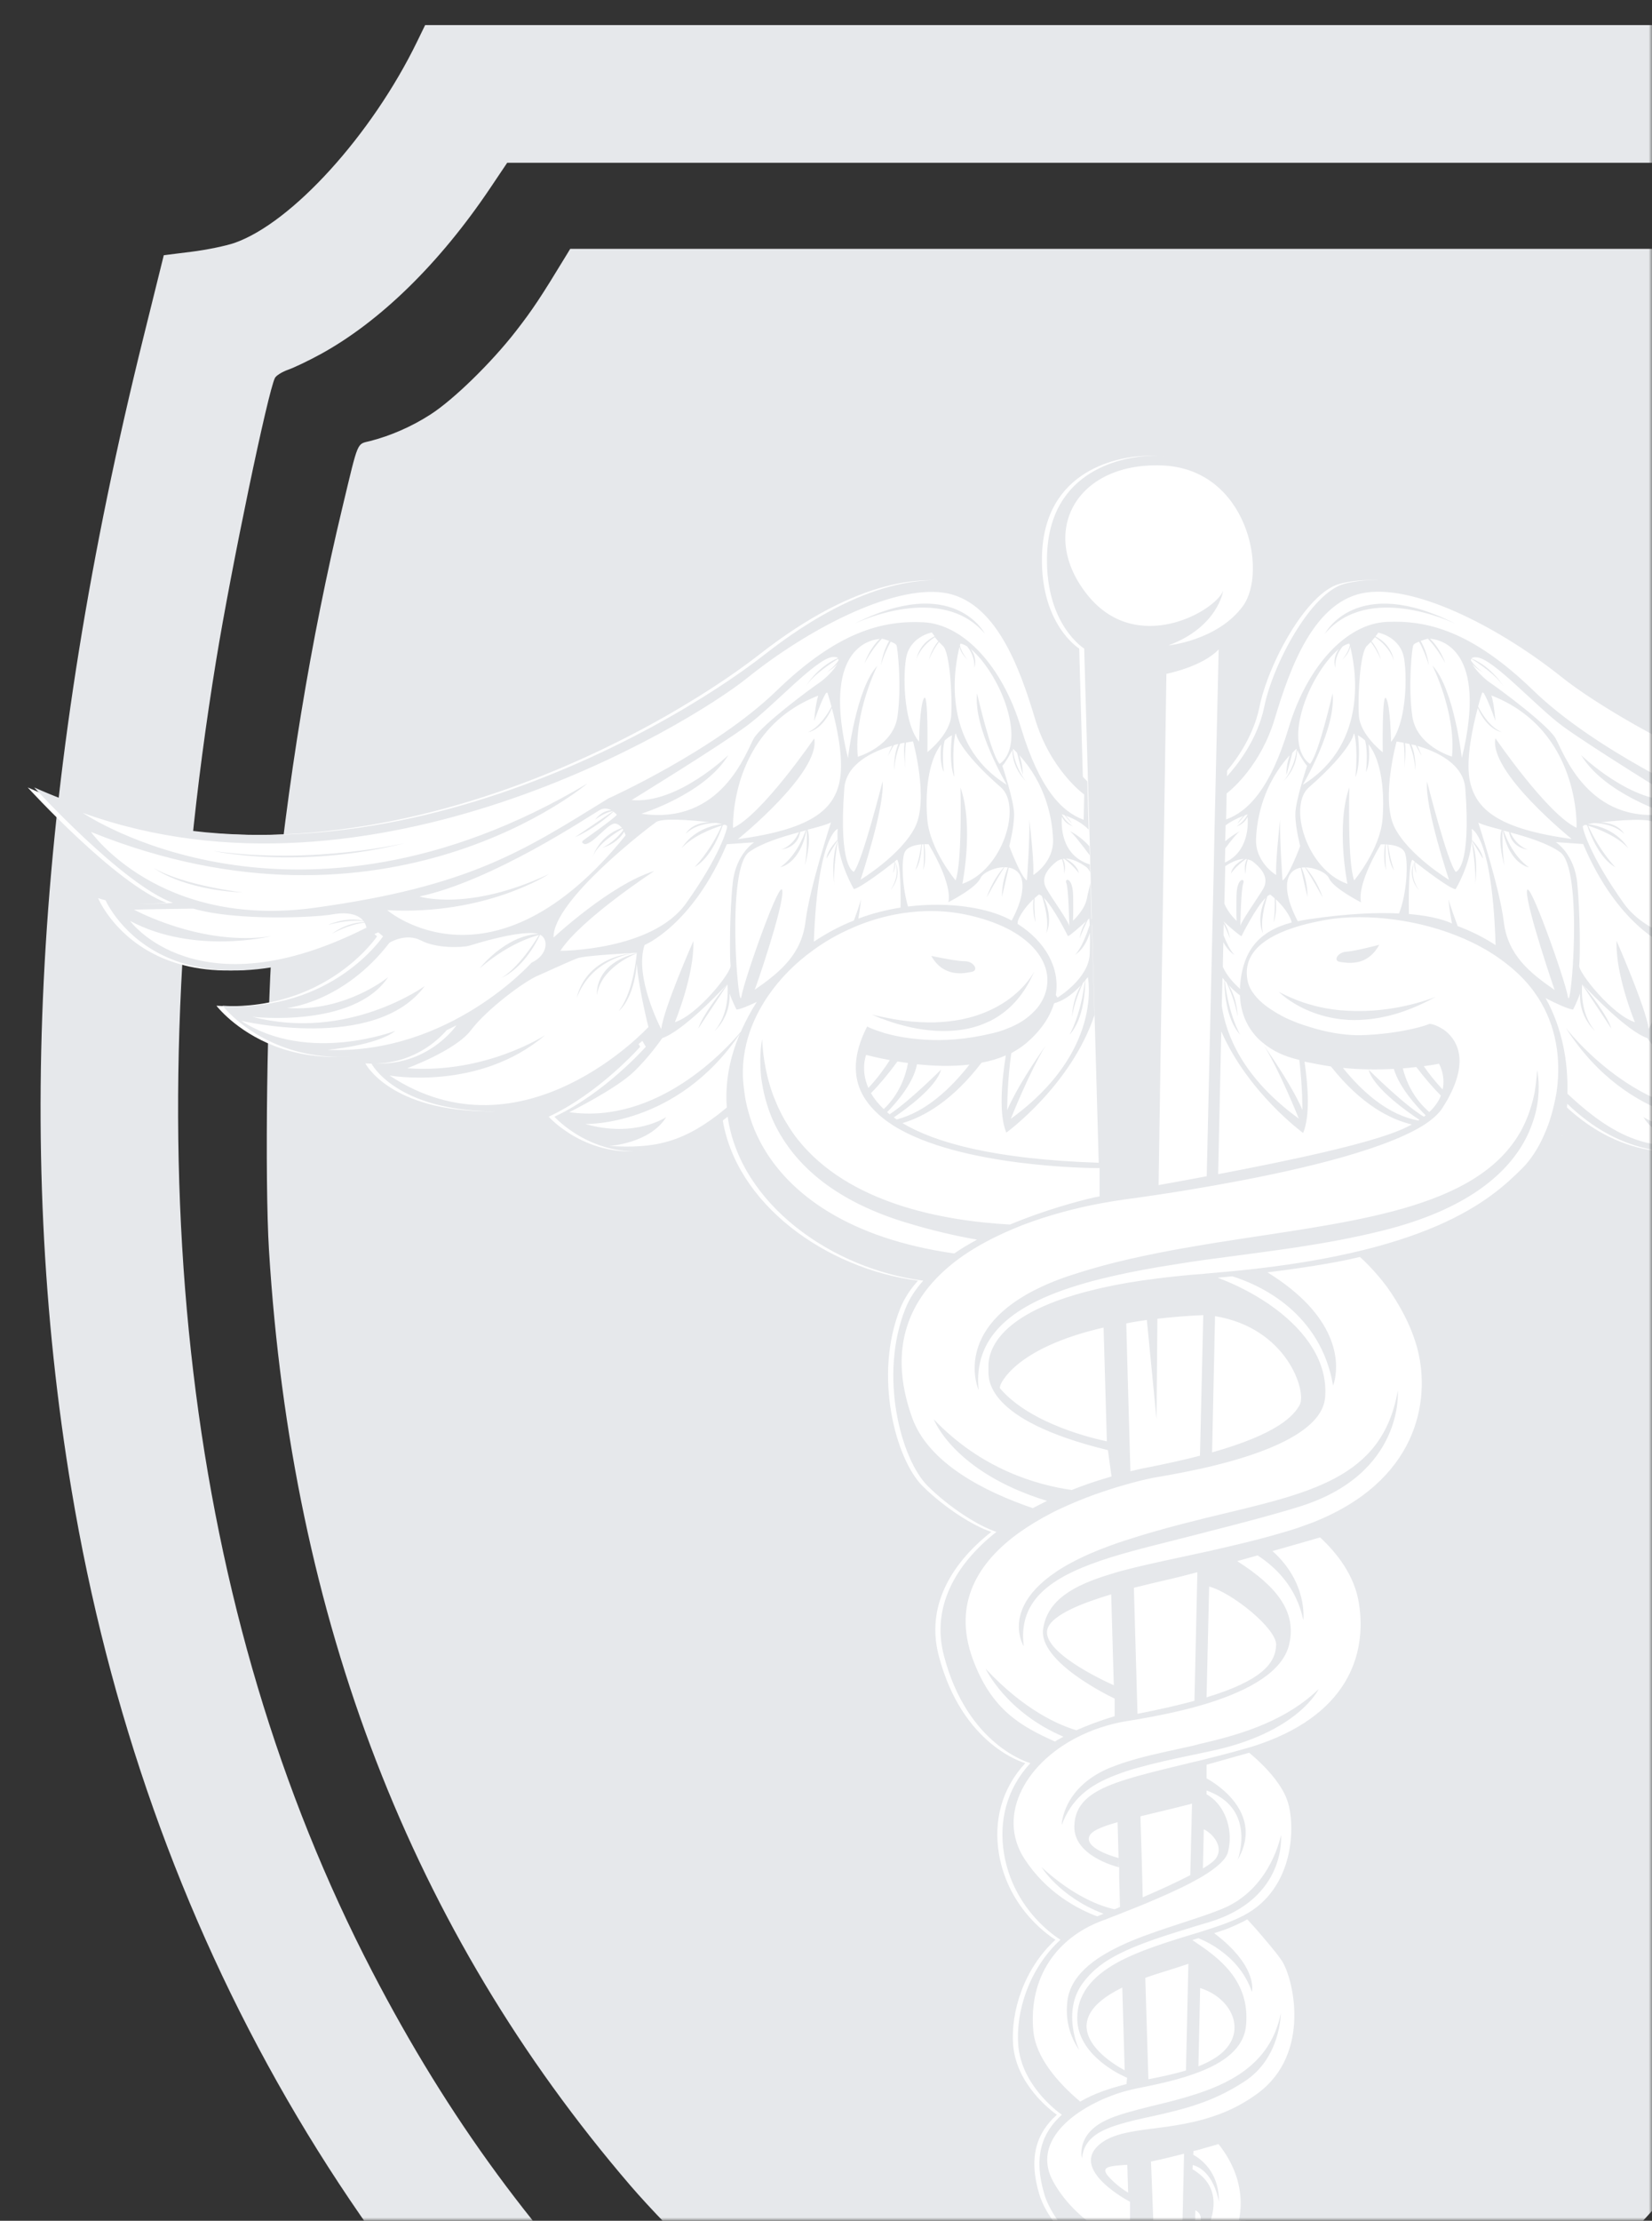 <svg width="253" height="340" viewBox="0 0 253 340" fill="none" xmlns="http://www.w3.org/2000/svg">
<rect x="0" y="0" width="253" height="340" fill="#333333" stroke="none"/>
<mask id="mask0" mask-type="alpha" maskUnits="userSpaceOnUse" x="0" y="0" width="253" height="340">
<rect x="0.401" width="252.599" height="340" fill="#C4C4C4"/>
</mask>
<g mask="url(#mask0)">
<path fill-rule="evenodd" clip-rule="evenodd" d="M63.88 6.367C56.944 20.636 44.712 34.117 35.912 37.191C34.611 37.645 31.643 38.255 29.316 38.545L25.084 39.072L21.965 51.651C5.649 117.429 2.063 174.921 10.958 228.134C22.283 295.893 55.512 353.456 107.203 394.862C125.474 409.497 147.668 422.861 166.72 430.698C175.387 434.264 175.888 434.366 179.353 433.295C183.693 431.954 192.327 428.097 200.752 423.735C235.712 405.64 267.698 378.513 291.395 346.864C316.047 313.941 332.633 275.614 340.752 232.812C349.591 186.222 348.236 133.418 336.755 77.011C334.07 63.812 328.312 39.739 327.71 39.185C327.641 39.122 325.435 38.755 322.809 38.371C319.944 37.951 317.071 37.229 315.623 36.566C306.882 32.561 296.217 20.421 289.174 6.458L287.854 3.842H176.481H65.108L63.88 6.367ZM276.635 26.868C281.164 34.601 292.521 46.89 299.278 51.367C302.786 53.694 308.327 56.607 310.145 57.083C310.818 57.259 311.36 59.048 313.25 67.35C318.589 90.802 322.131 112.528 324.053 133.619C326.306 158.345 326.144 186.328 323.622 208.397C314.99 283.922 279.845 345.611 221.877 386.992C209.794 395.617 193.4 404.947 181.291 410.088L176.751 412.015L174.489 411.228C170.767 409.933 155.988 402.596 149.391 398.769C131.236 388.234 115.869 376.335 100.223 360.696C81.982 342.462 68.717 324.398 57.002 301.84C28.511 246.981 20.402 178.877 33.1 101.12C35.427 86.872 41.055 59.854 42.112 57.853C42.306 57.487 43.222 56.921 44.149 56.596C45.076 56.269 47.272 55.218 49.03 54.259C58.202 49.25 67.318 40.335 75.082 28.781L77.675 24.922H176.585H275.495L276.635 26.868ZM86.727 39.086C82.8 45.553 81.576 47.394 79 50.71C75.25 55.538 69.491 61.157 65.941 63.449C63.109 65.278 59.857 66.71 56.71 67.515C54.599 68.054 54.947 67.23 52.452 77.624C47.596 97.858 43.957 120.024 41.857 142.183C40.908 152.19 40.527 180.585 41.194 191.412C44.695 248.093 63.046 295.576 96.532 334.593C102.36 341.383 115.577 354.269 122.745 360.148C138.065 372.715 157.981 384.963 172.64 390.833L176.563 392.404L180.697 390.682C206.309 380.015 233.719 360.086 253.987 337.399C285.308 302.335 303.932 259.782 310.206 208.939C314.535 173.858 312.348 133.884 303.828 92.336C302.188 84.339 298.512 68.367 298.251 68.106C298.164 68.02 296.929 67.645 295.504 67.274C290.207 65.895 283.428 61.426 278.397 55.994C275.108 52.442 270.182 45.771 267.682 41.482L265.71 38.098H176.519H87.327L86.727 39.086Z" fill="#E6E8EB"/>
<path d="M347.969 120.554C301.467 141.386 251.221 112.177 235.933 100.171C220.618 88.19 210.293 88.032 205.17 89.383C200.074 90.735 194.208 101.655 192.881 108.255C191.846 113.291 188.634 117.267 187.175 118.857L187.625 98.554C187.625 98.554 194.155 94.048 192.562 84.294C190.598 72.075 180.592 69.769 176.079 69.769C171.567 69.769 159.783 71.73 159.57 85.355C159.411 95.692 165.277 99.296 165.277 99.296L165.86 119.784H165.781V119.625C165.781 119.625 160.712 114.881 159.357 108.281C158.004 101.682 152.165 90.762 147.068 89.41C141.972 88.058 131.62 88.217 116.305 100.197C100.99 112.151 50.745 141.36 4.243 120.554C4.243 120.554 17.753 135.37 25.53 138.232C25.53 138.232 18.629 138.842 15.019 137.49C15.019 137.49 23.566 158.456 57.01 142.739L57.752 143.348C57.752 143.348 49.949 155.036 33.148 153.976C33.148 153.976 44.853 169.403 69.007 156.972C69.007 156.972 64.654 163.412 55.947 162.803C55.947 162.803 59.691 170.144 75.006 170.144C85.198 170.144 97.513 159.357 97.513 159.357L98.044 160.258C98.044 160.258 91.781 167.362 84.03 170.966C84.03 170.966 90.002 177.699 99.663 176.029C103.671 175.339 107.308 173.591 110.599 170.966C112.51 184.325 126.551 194.265 140.592 196.067C139.424 197.366 138.495 198.77 137.885 200.281C133.717 210.618 137.194 223.42 141.256 227.476C144.573 230.789 149.086 233.652 151.82 234.526C145.37 239.615 141.866 246.161 143.75 253.424C147.334 267.26 156.863 269.884 157.022 269.937C153.306 273.939 152.165 278.922 152.988 283.826C154.447 292.547 161.242 296.734 161.64 296.972C156.756 301.452 154.766 308.079 155.163 313.087C155.642 319.157 161.004 323.16 161.853 323.769C158.72 326.579 157.474 330.316 159.172 335.962C161.136 342.456 170.85 349.214 172.443 350.301L172.47 351.308C170.426 352.793 169.417 353.853 170.692 355.946C172.23 358.491 174.487 357.298 175.973 356.609C176.344 356.45 176.903 356.133 177.512 355.735C177.433 356.769 177.061 358.783 175.336 361.433C173.372 364.429 174.301 367.635 175.947 368.033C177.645 368.43 181.309 367.238 183.007 364.217C186.749 357.537 185.953 351.599 185.449 349.373C191.447 342.429 190.28 335.67 189.829 333.365C189.35 330.952 187.413 328.355 187.041 327.851C201.587 322.497 199.225 306.833 198.136 302.592C197.366 299.597 194.553 296.257 192.854 294.427C200.393 287.988 199.092 280.645 197.87 276.537C197.366 274.814 196.544 273.303 195.668 272.031C210.744 266.464 210.134 252.39 208.222 244.121C207.214 239.827 204.799 236.806 202.648 234.897C223.379 223.765 218.627 209.16 216.849 203.621C216.079 201.208 214.487 198.744 212.92 196.756C223.245 193.443 229.536 188.937 233.57 184.908C235.561 182.921 237.419 179.13 238.507 174.571C239.94 174.174 240.764 173.67 240.764 173.67C240.127 173.325 239.516 172.928 238.932 172.477C239.118 171.338 239.277 170.171 239.356 168.978C243.258 172.742 247.638 175.181 252.575 176.056C262.263 177.752 268.208 170.993 268.208 170.993C260.458 167.388 254.194 160.285 254.194 160.285L254.725 159.383C254.725 159.383 267.015 170.171 277.233 170.171C292.522 170.171 296.291 162.83 296.291 162.83C287.585 163.439 283.231 156.998 283.231 156.998C307.385 169.429 319.091 154.003 319.091 154.003C302.29 155.063 294.485 143.375 294.485 143.375L295.229 142.765C328.672 158.483 337.219 137.517 337.219 137.517C333.609 138.868 326.709 138.259 326.709 138.259C334.485 135.37 347.969 120.554 347.969 120.554Z" fill="white"/>
<path d="M348.478 120.554C302.04 141.386 251.866 112.177 236.599 100.171C221.306 88.19 210.995 88.032 205.879 89.383C200.79 90.735 194.933 101.655 193.608 108.255C192.574 113.291 189.367 117.267 187.909 118.857L188.359 98.554C188.359 98.554 194.879 94.048 193.289 84.294C191.328 72.075 181.336 69.769 176.83 69.769C172.323 69.769 160.555 71.73 160.343 85.355C160.184 95.692 166.042 99.296 166.042 99.296L166.837 127.127L166.916 129.671L166.943 131.049L166.969 132.348L167.023 133.78L167.049 134.787L167.208 140.591C167.182 140.645 167.182 140.698 167.155 140.777L166.996 135.157C166.864 135.874 166.625 136.642 166.466 137.49C166.148 139.346 164.319 140.962 164.319 140.962C164.319 140.962 164.399 140.035 164.346 137.119C164.293 134.204 162.967 134.416 163.312 135.211C163.656 136.006 163.763 141.837 163.763 141.837C163.868 141.386 161.059 137.464 160.29 136.112C159.495 134.76 159.946 133.409 161.748 131.951C162.04 131.712 162.332 131.606 162.649 131.527C163.073 132.799 162.967 133.806 162.967 133.806C163.259 132.639 162.994 131.898 162.781 131.5C162.835 131.5 162.915 131.473 162.967 131.473C164.505 132.614 165.221 133.673 165.221 133.673C165.034 132.614 163.922 131.844 163.206 131.447C164.797 131.473 166.466 132.826 166.466 132.826C166.704 133.063 166.837 133.302 166.943 133.567L166.916 132.348C162.437 130.969 162.517 126.332 162.623 125.033C162.861 125.563 163.339 126.173 164.346 126.517C164.346 126.517 163.285 125.934 162.649 124.742C162.649 124.688 162.649 124.662 162.649 124.662C162.781 124.715 162.888 124.767 163.02 124.794C163.603 125.43 164.16 126.12 164.16 126.12C163.895 125.616 163.524 125.191 163.206 124.874C164.797 125.457 165.936 126.199 166.731 127.021L166.519 119.625C166.519 119.625 161.457 114.881 160.105 108.281C158.753 101.682 152.922 90.762 147.832 89.41C142.744 88.058 132.407 88.217 117.113 100.197C101.846 112.151 51.672 141.36 5.235 120.554C5.235 120.554 18.726 135.37 26.491 138.232C26.491 138.232 19.6 138.842 15.996 137.49C15.996 137.49 24.531 158.456 57.926 142.739L58.669 143.348C58.669 143.348 50.877 155.036 34.099 153.976C34.099 153.976 45.787 169.403 69.908 156.972C69.908 156.972 65.561 163.412 56.867 162.803C56.867 162.803 60.604 170.144 75.898 170.144C86.076 170.144 98.374 159.357 98.374 159.357L98.904 160.258C98.904 160.258 92.649 167.362 84.909 170.966C84.909 170.966 90.873 177.699 100.521 176.029C104.524 175.339 108.154 173.591 111.441 170.966C113.35 184.325 127.37 194.265 141.392 196.067C140.226 197.366 139.298 198.77 138.689 200.281C134.527 210.618 137.999 223.42 142.054 227.476C145.367 230.789 149.874 233.652 152.603 234.526C146.163 239.615 142.664 246.161 144.546 253.424C148.124 267.26 157.64 269.884 157.798 269.937C154.088 273.939 152.949 278.922 153.77 283.826C155.228 292.547 162.013 296.734 162.411 296.972C157.534 301.452 155.546 308.079 155.943 313.087C156.42 319.157 161.774 323.16 162.623 323.769C159.495 326.579 158.249 330.316 159.946 335.962C161.908 342.456 171.608 349.214 173.198 350.301L173.225 351.308C171.184 352.793 170.177 353.853 171.449 355.947C172.986 358.491 175.239 357.298 176.724 356.609C177.094 356.45 177.652 356.133 178.261 355.735C178.181 356.769 177.81 358.783 176.087 361.433C174.126 364.429 175.054 367.635 176.697 368.033C178.393 368.43 182.051 367.238 183.747 364.217C187.485 357.537 186.69 351.6 186.186 349.373C192.176 342.429 191.01 335.67 190.559 333.365C190.083 330.952 188.147 328.355 187.777 327.851C202.302 322.497 199.942 306.833 198.855 302.592C198.087 299.597 195.277 296.257 193.581 294.427C201.108 287.988 199.81 280.645 198.59 276.537C198.087 274.814 197.265 273.303 196.39 272.031C211.445 266.464 210.835 252.39 208.928 244.121C207.92 239.827 205.508 236.806 203.361 234.897C224.062 223.765 219.317 209.16 217.542 203.621C216.773 201.208 215.182 198.744 213.619 196.756C223.929 193.443 230.211 188.937 234.24 184.908C236.228 182.921 238.083 179.13 239.17 174.571C240.602 174.174 241.423 173.67 241.423 173.67C240.787 173.325 240.177 172.928 239.594 172.477C239.78 171.338 239.939 170.171 240.019 168.978C243.915 172.742 248.288 175.181 253.218 176.056C262.892 177.752 268.829 170.993 268.829 170.993C261.09 167.388 254.835 160.285 254.835 160.285L255.364 159.383C255.364 159.383 267.636 170.171 277.841 170.171C293.108 170.171 296.872 162.83 296.872 162.83C288.178 163.439 283.831 156.998 283.831 156.998C307.952 169.429 319.64 154.003 319.64 154.003C302.862 155.063 295.07 143.375 295.07 143.375L295.812 142.765C329.208 158.483 337.743 137.517 337.743 137.517C334.138 138.868 327.247 138.259 327.247 138.259C335.013 135.37 348.478 120.554 348.478 120.554ZM197.928 115.252C198.14 115.04 198.326 114.828 198.538 114.642C198.538 114.642 198.538 114.669 198.564 114.669C198.352 117.452 196.629 119.546 196.629 119.546C198.379 117.691 198.643 115.836 198.643 114.828C198.935 115.358 199.757 116.87 200.181 117.24C200.181 117.24 198.379 122.621 198.379 124.662C198.379 126.702 199.121 129.538 199.121 129.538C199.121 129.538 197.319 134.336 196.417 134.787C196.417 134.787 195.966 128.717 196.046 125.51C195.781 127.948 195.357 132.11 195.437 133.965C195.437 133.965 192.202 132.03 192.362 128.426C192.494 125.086 193.555 119.971 197.504 115.649C197.239 116.419 197 117.426 197 118.645C197.053 118.645 197.451 116.975 197.928 115.252ZM205.615 98.978C205.986 98.739 206.33 98.581 206.648 98.527C206.648 98.527 206.674 98.634 206.727 98.793C206.542 99.88 205.561 100.992 205.561 100.992C206.489 100.117 206.727 99.429 206.781 99.005C207.443 101.549 209.962 113.689 199.518 120.156C199.518 120.156 204.687 111.462 204.077 106.161C204.077 106.161 201.983 115.385 200.632 116.948C200.632 116.948 197.928 115.517 199.121 109.898C200.074 105.446 202.884 101.125 205.057 99.349C203.971 100.833 204.501 102.238 204.501 102.238C204.421 100.78 205.057 99.668 205.615 98.978ZM209.325 98.898C209.537 98.686 209.749 98.474 209.935 98.289C210.411 98.898 210.969 99.773 211.472 100.992C211.472 100.992 211.127 99.456 210.04 98.183C210.253 97.944 210.411 97.732 210.571 97.547C212.956 99.084 213.487 101.178 213.487 101.178C213.063 98.951 211.552 97.891 210.65 97.44C210.915 97.096 211.074 96.858 211.074 96.858C211.074 96.858 214.52 97.467 215.05 100.913C215.58 104.359 215.209 111.012 213.036 113.582C213.036 113.582 212.956 108.123 212.293 106.93C211.631 105.737 211.764 115.173 211.764 115.173C211.764 115.173 208.238 112.469 208.106 109.474C207.92 106.479 208.292 99.88 209.325 98.898ZM216.455 98.766C216.535 98.581 216.905 98.395 217.33 98.235C217.834 99.164 218.39 100.383 218.814 101.841C218.814 101.841 218.655 99.985 217.568 98.13C218.098 97.944 218.629 97.786 218.629 97.786C218.629 97.786 218.655 97.786 218.681 97.786C219.45 98.607 220.457 99.88 221.332 101.523C221.332 101.523 220.696 99.429 218.999 97.786C220.723 97.918 227.905 99.508 223.876 116.048C223.876 116.048 222.684 105.419 219.37 101.894C219.37 101.894 223.029 109.156 222.366 115.836C222.366 115.836 216.985 114.272 216.296 109.686C215.633 105.127 216.216 99.19 216.455 98.766ZM264.297 128.611C263.687 128.16 259.818 125.483 259.208 124.742C259.208 124.742 259.42 124.503 259.738 124.264C260.666 125.112 262.919 126.994 265.649 128.187L259.818 124.211L259.844 124.184C260.347 124.264 261.302 124.555 262.548 125.483C262.548 125.483 261.514 124.052 260.056 124.052C260.533 123.787 261.143 123.628 261.805 123.999C263.157 124.742 277.973 134.787 289.451 137.252C289.451 137.252 281.949 139.637 269.598 133.806C269.598 133.806 279.272 140.167 294.38 139.346C294.38 139.346 278.265 153.208 257.83 127.895C257.83 127.895 257.909 127.656 258.041 127.339C258.572 128.214 259.552 129.247 261.355 129.777C261.355 129.777 259.632 129.009 258.174 127.073C258.201 127.021 258.253 126.941 258.307 126.888C259.499 127.577 262.097 129.247 262.839 131.129C262.839 131.129 261.912 127.948 258.386 126.756C258.625 126.437 258.969 126.146 259.393 126.093C260.507 125.934 262.627 129.088 264.032 129.247C264.085 129.247 264.933 129.035 264.297 128.611ZM268.962 143.534C268.962 143.534 260.189 135.37 253.536 133.355C253.536 133.355 264.774 140.698 267.928 145.574C267.928 145.574 253.854 145.574 248.686 138.312C243.517 131.049 242.404 126.994 242.404 126.544C242.404 126.437 242.562 126.358 242.801 126.278C242.881 126.305 242.987 126.332 243.066 126.358C243.676 128.134 245.054 131.447 247.387 132.772C247.387 132.772 245.027 130.387 243.225 126.411C244.815 126.915 247.731 128.055 249.348 129.857C249.348 129.857 247.704 126.782 243.172 126.173C243.464 126.12 243.808 126.04 244.127 126.013C245.239 126.04 247.28 126.278 248.738 127.656C248.738 127.656 247.916 125.987 245.107 125.907C245.239 125.907 245.319 125.881 245.319 125.881C245.319 125.881 252.051 125.059 253.271 125.881C254.41 126.676 269.094 137.914 268.962 143.534ZM250.381 156.494C246.936 155.434 241.688 148.861 241.847 147.801C242.006 146.74 242.006 139.716 241.555 135.211C241.105 130.705 238.269 128.929 238.269 128.929L242.457 129.221C247.704 141.652 255.047 144.646 255.047 144.646C256.69 149.577 252.502 157.528 252.502 157.528C252.051 154.241 247.572 144.037 247.572 144.037C247.387 149.312 250.381 156.494 250.381 156.494ZM238.083 151.564C234.187 148.861 230.901 146.184 230.29 141.069C229.681 135.979 226.394 125.934 226.394 125.934C226.951 126.252 228.303 126.623 229.973 127.047C229.336 128.876 230.397 132.534 230.397 132.534C230.053 130.308 230.078 128.028 230.105 127.1H230.131C231.165 132.348 234.161 132.799 234.161 132.799C231.935 131.208 230.768 128.584 230.265 127.153C230.556 127.233 230.821 127.312 231.112 127.392C231.245 128.187 231.775 129.724 234.028 130.096C234.028 130.096 232.305 129.645 231.298 127.444C233.949 128.16 236.996 129.088 238.932 130.466C242.536 133.011 240.575 155.328 240.124 152.625C239.673 149.921 233.975 133.912 233.842 136.457C233.763 138.975 238.083 151.564 238.083 151.564ZM221.835 137.702C221.835 137.702 221.942 139.187 222.366 141.386C221.73 141.069 219.741 140.274 215.766 139.928C215.766 139.902 215.766 139.85 215.766 139.823C215.66 131.5 216.323 131.632 216.323 131.632C216.323 131.632 216.455 131.739 216.64 131.898C215.394 134.257 217.276 136.244 217.276 136.244C215.925 134.177 216.376 132.534 216.64 131.898L216.667 131.924C216.428 132.826 216.932 133.7 216.932 133.7C216.693 132.826 216.693 132.295 216.72 131.978C218.019 132.985 221.994 136.059 222.922 136.139C222.922 136.139 225.096 132.56 225.387 128.743C225.44 129.035 226.13 133.488 225.918 135.449C225.918 135.449 226.527 131.58 225.387 128.717C225.387 128.69 225.387 128.664 225.387 128.664C226.58 130.52 227.11 131.473 227.11 131.473C226.977 130.308 225.838 129.035 225.414 128.584C225.44 128.028 225.44 127.471 225.387 126.915C225.387 126.915 228.541 127.948 229.044 144.699C227.349 143.587 225.44 142.605 223.24 141.784C222.71 140.353 222.206 138.975 221.835 137.702ZM193.077 159.383C193.104 159.41 193.157 159.437 193.184 159.463C194.455 160.577 196.019 161.424 197.795 161.955C198.192 162.087 198.59 162.167 198.988 162.272C199.465 166.143 199.465 169.932 199.465 169.932C198.034 166.619 195.251 162.484 193.581 160.073C196.073 164.128 198.909 171.258 198.909 171.258C190.188 164.924 187.723 158.244 187.114 153.976L187.219 149.709C187.326 149.816 187.405 149.948 187.511 150.053C187.511 151.352 187.67 155.965 189.923 158.403C189.923 158.403 188.174 155.461 187.564 150.107C187.67 150.213 187.777 150.345 187.855 150.451C188.306 151.406 189.234 153.552 189.525 155.646C189.525 155.646 189.579 153.181 188.174 150.823C188.784 151.485 189.367 151.989 189.896 152.386C190.003 155.302 191.169 157.661 193.077 159.383ZM203.838 163.28C208.45 169.111 212.903 171.364 216.216 172.159C215.766 172.398 215.289 172.636 214.758 172.875C209.643 175.127 197.397 177.699 186.557 179.766L187.034 157.899C191.169 167.335 199.571 173.457 199.571 173.457C200.632 170.914 200.366 166.514 199.783 162.538C201.108 162.803 202.46 163.068 203.838 163.28ZM213.46 163.651C214.334 166.567 217.038 169.482 218.337 170.754C218.258 170.834 218.151 170.887 218.071 170.966C215.13 169.27 209.59 163.757 209.59 163.757C210.386 166.726 216.057 170.568 217.383 171.443C217.33 171.47 217.276 171.523 217.224 171.55C212.612 170.728 208.636 167.176 205.667 163.491C208.238 163.757 210.862 163.783 213.46 163.651ZM220.377 162.856C220.377 162.856 221.411 164.578 220.935 166.806C219.768 165.56 218.787 164.314 218.046 163.227C218.841 163.121 219.609 163.015 220.377 162.856ZM216.905 163.359C218.178 165.029 219.424 166.487 220.669 167.733C220.351 168.554 219.794 169.403 218.893 170.251C216.481 168.183 215.368 165.639 214.838 163.571C215.528 163.518 216.216 163.439 216.905 163.359ZM185.974 128.292L185.921 130.917L185.895 132.295V132.56L184.808 180.084C182.211 180.561 179.719 181.039 177.44 181.436V181.065L178.632 103.166C178.632 103.166 184.092 102.106 186.636 99.429L185.974 128.292ZM189.923 151.406C188.969 150.557 187.882 149.392 187.273 148.013L187.352 144.249C188.121 145.706 189.049 146.184 189.049 146.184C188.438 145.574 187.855 144.355 187.379 143.188L187.405 141.44C187.75 142.155 188.174 143.109 188.359 143.692C188.359 143.692 188.253 142.42 187.405 141.121V141.095C188.227 141.837 189.817 143.242 190.135 143.321C190.135 143.321 192.256 139.001 193.82 137.464C192.282 140.83 193.421 142.871 193.421 142.871C192.997 141.095 193.66 138.551 194.084 137.225C194.243 137.093 194.403 136.986 194.535 136.961C194.535 136.961 194.827 137.173 195.224 137.543C195.251 138.471 195.251 139.77 195.066 141.227C195.066 141.227 195.595 139.796 195.383 137.676C196.152 138.392 197.212 139.558 197.743 140.91C197.768 141.015 197.795 141.121 197.822 141.227C192.786 142.579 190.268 145.521 189.896 151.167C189.923 151.247 189.923 151.326 189.923 151.406ZM197.133 136.351C196.894 134.045 197.928 133.063 199.2 132.851C199.624 134.681 200.234 137.331 200.234 137.331C200.26 135.291 199.677 133.647 199.333 132.826C199.518 132.799 199.677 132.799 199.862 132.799C201.108 134.707 202.566 137.41 202.566 137.41C201.824 135.131 200.499 133.435 199.942 132.799C201.506 132.826 203.202 133.673 203.521 134.442C204.183 136.006 208.45 138.153 208.45 138.153C208.45 138.153 207.549 135.9 211.472 129.274C211.472 129.274 211.737 129.247 212.135 129.274C211.976 130.201 211.844 131.792 212.293 133.249C212.293 133.249 212.081 131.606 212.241 129.274C212.32 129.274 212.4 129.274 212.505 129.301C212.559 130.308 212.744 132.268 213.512 133.249C213.512 133.249 212.929 131.871 212.585 129.301C213.539 129.379 214.865 129.671 215.182 130.625C215.686 132.003 215.474 136.801 214.255 139.85C210.889 139.69 206.356 139.85 200.34 140.75C199.783 140.83 199.253 140.936 198.75 141.042C197.901 139.425 197.292 137.808 197.133 136.351ZM226.315 108.387C227.825 111.833 229.973 112.072 229.973 112.072C228.303 111.409 227.03 109.447 226.368 108.176C226.713 106.85 227.004 106.002 227.004 106.002C227.084 106.029 227.164 106.055 227.216 106.082C227.932 107.221 229.019 110.375 229.019 110.375C228.859 108.281 228.595 107.116 228.409 106.479C242.086 111.78 241.45 126.729 241.45 126.729C237.023 124.715 229.019 113.026 229.019 113.026C227.959 118.194 240.707 128.452 240.707 128.452C229.761 126.941 225.891 124.105 225.043 119.228C224.512 116.021 225.546 111.25 226.315 108.387ZM242.138 115.597C245.743 121.587 255.471 124.582 255.471 124.582C243.199 126.385 239.435 115.146 238.242 113.052C237.05 110.958 229.548 105.419 228.197 104.517C227.401 103.988 225.997 102.636 225.467 101.655C225.785 102.026 226.289 102.477 227.137 102.954C227.137 102.954 226.05 102.265 225.282 101.151C225.255 101.046 225.282 100.939 225.334 100.86C226.342 101.47 229.124 103.298 230.29 105.127C230.29 105.127 228.568 102.159 225.36 100.807C225.494 100.648 225.758 100.595 226.235 100.648C228.78 100.939 235.221 108.149 239.276 111.144C243.332 114.139 256.955 122.541 256.955 122.541C249.931 123.177 242.138 115.597 242.138 115.597ZM216.826 114.113C217.118 114.59 217.409 115.146 217.727 115.783C217.727 115.783 217.488 115.013 217.064 114.192C220.06 115.067 224.115 116.948 224.407 120.712C225.334 133.037 222.949 133.488 222.949 133.488C221.676 132.056 218.549 119.652 218.549 119.652C218.178 123.548 221.915 134.707 221.915 134.707C221.915 134.707 215.766 130.969 213.592 126.702C211.419 122.436 213.884 113.53 213.884 113.53C213.884 113.53 214.308 113.582 214.97 113.715C215.077 114.642 215.157 116.048 215.05 117.505C215.05 117.505 215.368 115.305 215.182 113.768C215.394 113.821 215.606 113.847 215.845 113.901C216.243 114.881 216.667 116.259 216.747 117.929C216.747 117.929 216.932 115.836 216.137 113.98C216.349 114.006 216.588 114.059 216.826 114.113ZM209.06 113.37C209.564 115.279 209.192 118.194 209.192 118.194C209.802 117.002 209.723 115.12 209.59 113.954C211.71 116.631 212.029 121.666 211.737 125.351C211.366 130.069 207.39 134.787 207.39 134.787C206.33 132.003 206.648 120.554 206.648 120.554C204.554 126.464 206.356 135.316 206.356 135.316C200.074 133.143 197.239 123.363 200.446 120.554C207.046 114.776 207.337 112.311 207.337 112.311C207.364 112.311 207.39 112.336 207.417 112.336C208.026 114.934 207.576 118.989 207.576 118.989C208.344 117.134 208.132 114.033 207.973 112.575C208.344 112.787 208.716 113.052 209.06 113.37ZM193.421 136.139C192.626 137.49 189.817 141.413 189.949 141.864C189.949 141.864 190.056 136.032 190.4 135.237C190.744 134.442 189.42 134.23 189.367 137.146C189.313 140.062 189.393 140.989 189.393 140.989C189.393 140.989 188.094 139.823 187.511 138.338L187.643 132.614C188.227 132.215 189.393 131.527 190.532 131.5C189.791 131.898 188.704 132.639 188.518 133.726C188.518 133.726 189.234 132.639 190.771 131.527C190.824 131.527 190.904 131.527 190.957 131.553C190.744 131.951 190.48 132.693 190.771 133.859C190.771 133.859 190.692 132.878 191.09 131.58C191.407 131.632 191.726 131.765 191.99 132.003C193.767 133.435 194.217 134.787 193.421 136.139ZM190.666 124.821C190.798 124.767 190.904 124.715 191.036 124.688C191.036 124.688 191.036 124.715 191.036 124.767C190.4 125.934 189.34 126.544 189.34 126.544C190.347 126.199 190.824 125.563 191.063 125.059C191.169 126.278 191.222 130.387 187.591 132.056L187.643 129.883C188.545 128.664 189.525 127.471 189.896 127.259C189.896 127.259 188.837 127.763 187.643 128.797L187.697 126.358C188.413 125.828 189.313 125.325 190.454 124.9C190.108 125.218 189.764 125.642 189.499 126.146C189.552 126.12 190.083 125.43 190.666 124.821ZM166.492 91.026C158.992 81.591 164.69 70.803 177.889 71.254C191.063 71.704 194.217 87.581 190.32 92.829C186.424 98.077 178.923 98.819 178.923 98.819C186.557 95.983 187.326 90.443 187.326 90.443C186.107 93.598 173.993 100.489 166.492 91.026ZM167.235 141.413L168.269 178.016C152.154 177.487 143.168 174.915 138.211 171.947C141.551 170.966 145.871 168.501 150.324 162.696C151.623 162.458 152.869 162.087 154.035 161.584C153.373 165.771 152.975 170.702 154.114 173.405C154.114 173.405 164.001 166.222 167.606 155.434L167.208 141.731C167.208 141.652 167.235 141.519 167.235 141.413ZM132.646 161.504C132.646 161.504 134.077 161.901 136.276 162.299C135.481 163.545 134.394 165.056 132.99 166.567C131.744 163.757 132.646 161.504 132.646 161.504ZM137.443 162.511C137.946 162.591 138.503 162.67 139.06 162.75C138.689 164.79 137.707 167.547 135.349 169.8C134.474 168.978 133.838 168.157 133.387 167.362C134.713 166.01 136.064 164.393 137.443 162.511ZM136.886 171.073C138.794 169.773 143.407 166.434 144.122 163.757C144.122 163.757 139.298 168.581 136.25 170.595C136.117 170.49 135.985 170.383 135.852 170.277C137.39 168.713 139.908 165.771 140.438 162.935C142.929 163.2 145.739 163.306 148.469 162.988C145.633 166.619 141.79 170.251 137.31 171.39C137.178 171.258 137.019 171.178 136.886 171.073ZM157.137 159.728C159.416 157.793 160.794 155.699 161.43 153.605C162.569 153.288 163.922 152.572 165.538 150.849C164.16 153.208 164.187 155.673 164.187 155.673C164.478 153.605 165.433 151.432 165.856 150.477C165.962 150.372 166.042 150.265 166.148 150.133C165.538 155.487 163.789 158.429 163.789 158.429C166.042 155.991 166.201 151.379 166.201 150.08C166.333 149.921 166.466 149.762 166.599 149.604C166.599 149.604 169.064 160.948 154.804 171.285C154.804 171.285 157.64 164.128 160.131 160.099C158.435 162.484 155.679 166.646 154.247 169.959C154.247 169.959 154.248 165.453 154.883 161.239C155.679 160.789 156.447 160.311 157.137 159.728ZM163.551 143.321C163.895 143.242 165.512 141.784 166.333 141.042C165.458 142.367 165.353 143.692 165.353 143.692C165.592 142.897 166.28 141.466 166.599 140.803C166.731 140.698 166.811 140.618 166.811 140.618C166.811 140.618 166.864 140.962 166.891 141.625C166.387 143.109 165.565 145.257 164.663 146.157C164.663 146.157 166.148 145.389 166.916 142.765C166.943 143.587 166.943 144.646 166.891 145.998C166.784 149.816 161.96 152.73 161.96 152.73C161.96 152.73 161.854 152.598 161.695 152.333C162.357 148.198 160.131 144.17 155.838 141.44C155.838 141.227 155.864 141.042 155.916 140.883C156.474 139.531 157.534 138.365 158.276 137.649C158.064 139.77 158.594 141.201 158.594 141.201C158.408 139.743 158.382 138.444 158.435 137.517C158.832 137.146 159.124 136.934 159.124 136.934C159.256 136.986 159.416 137.066 159.575 137.198C159.999 138.524 160.687 141.069 160.238 142.844C160.238 142.844 161.404 140.83 159.84 137.437C161.43 139.001 163.551 143.321 163.551 143.321ZM154.539 140.723C151.279 139.028 145.474 137.994 139.06 138.789C138.158 135.794 138.053 131.844 138.503 130.599C138.848 129.645 140.147 129.353 141.1 129.274C140.756 131.844 140.172 133.223 140.172 133.223C140.942 132.215 141.127 130.281 141.18 129.274C141.259 129.274 141.366 129.274 141.445 129.247C141.604 131.58 141.392 133.223 141.392 133.223C141.842 131.765 141.683 130.174 141.551 129.247C141.949 129.247 142.214 129.247 142.214 129.247C146.137 135.874 145.235 138.126 145.235 138.126C145.235 138.126 149.502 135.979 150.165 134.416C150.51 133.647 152.18 132.799 153.743 132.772C153.187 133.409 151.862 135.105 151.12 137.385C151.12 137.385 152.578 134.681 153.823 132.772C154.009 132.772 154.168 132.799 154.353 132.799C154.009 133.621 153.425 135.264 153.452 137.305C153.452 137.305 154.061 134.654 154.485 132.826C155.784 133.063 156.818 134.018 156.553 136.324C156.394 137.782 155.784 139.346 154.936 140.936C154.83 140.883 154.697 140.803 154.539 140.723ZM130.764 140.936C128.669 141.757 126.629 142.844 124.64 144.17C125.224 127.895 128.299 126.888 128.299 126.888C128.245 127.444 128.245 128.002 128.272 128.558C127.848 129.009 126.682 130.308 126.575 131.447C126.575 131.447 127.106 130.466 128.299 128.638C128.299 128.664 128.299 128.69 128.299 128.69C127.185 131.527 127.768 135.423 127.768 135.423C127.556 133.461 128.245 129.009 128.299 128.717C128.616 132.507 130.764 136.112 130.764 136.112C131.691 136.006 135.693 132.958 136.966 131.951C136.992 132.268 136.966 132.826 136.754 133.673C136.754 133.673 137.258 132.799 137.019 131.898L137.046 131.871C137.31 132.507 137.761 134.15 136.409 136.218C136.409 136.218 138.291 134.204 137.046 131.871C137.258 131.712 137.363 131.606 137.363 131.606C137.363 131.606 137.999 131.527 137.919 138.948C135.8 139.292 133.599 139.823 131.453 140.645C131.771 138.842 131.85 137.676 131.85 137.676C131.585 138.709 131.188 139.823 130.764 140.936ZM119.817 136.43C119.657 133.885 113.986 149.921 113.535 152.598C113.084 155.302 111.15 132.985 114.727 130.44C116.663 129.062 119.71 128.134 122.361 127.419C121.354 129.618 119.632 130.069 119.632 130.069C121.884 129.724 122.414 128.187 122.547 127.365C122.838 127.285 123.13 127.207 123.394 127.127C122.891 128.558 121.726 131.182 119.498 132.772C119.498 132.772 122.494 132.322 123.528 127.073H123.554C123.581 128.002 123.633 130.281 123.262 132.507C123.262 132.507 124.323 128.876 123.686 127.021C125.356 126.597 126.708 126.225 127.265 125.907C127.265 125.907 123.978 135.952 123.369 141.042C122.759 146.131 119.472 148.834 115.576 151.538C115.629 151.564 119.976 138.975 119.817 136.43ZM111.892 147.801C112.05 148.861 106.803 155.434 103.357 156.494C103.357 156.494 106.352 149.312 106.193 144.063C106.193 144.063 101.687 154.241 101.263 157.555C101.263 157.555 97.076 149.604 98.719 144.673C98.719 144.673 106.06 141.678 111.309 129.247L115.497 128.955C115.497 128.955 112.66 130.758 112.209 135.237C111.733 139.716 111.733 146.767 111.892 147.801ZM85.811 145.574C88.965 140.698 100.202 133.355 100.202 133.355C93.55 135.37 84.777 143.534 84.777 143.534C84.618 137.914 99.302 126.676 100.494 125.854C101.687 125.033 108.446 125.854 108.446 125.854C108.446 125.854 108.525 125.854 108.658 125.881C105.848 125.961 105.027 127.631 105.027 127.631C106.484 126.252 108.525 126.013 109.639 125.987C109.956 126.04 110.302 126.093 110.593 126.146C106.06 126.756 104.417 129.83 104.417 129.83C106.06 128.028 108.949 126.888 110.54 126.385C108.764 130.36 106.379 132.746 106.379 132.746C108.711 131.42 110.09 128.107 110.699 126.332C110.805 126.305 110.885 126.278 110.964 126.252C111.202 126.332 111.362 126.411 111.362 126.517C111.362 126.968 110.248 131.023 105.08 138.285C99.912 145.574 85.811 145.574 85.811 145.574ZM59.305 139.346C74.44 140.167 84.087 133.806 84.087 133.806C71.736 139.637 64.235 137.252 64.235 137.252C75.686 134.787 90.528 124.742 91.881 123.999C92.517 123.655 93.152 123.787 93.629 124.052C92.172 124.052 91.138 125.483 91.138 125.483C92.41 124.555 93.338 124.264 93.841 124.184L93.868 124.211L88.037 128.187C90.767 126.994 93.02 125.112 93.948 124.264C94.266 124.503 94.478 124.742 94.478 124.742C93.868 125.457 89.999 128.16 89.389 128.611C88.779 129.062 89.601 129.247 89.601 129.247C91.032 129.088 93.126 125.961 94.239 126.093C94.663 126.146 95.007 126.437 95.246 126.756C91.721 127.948 90.794 131.129 90.794 131.129C91.535 129.247 94.133 127.577 95.326 126.888C95.379 126.941 95.406 127.021 95.458 127.073C94.027 129.009 92.278 129.777 92.278 129.777C94.08 129.247 95.061 128.214 95.591 127.339C95.75 127.656 95.803 127.895 95.803 127.895C75.42 153.208 59.305 139.346 59.305 139.346ZM135.057 97.786C135.084 97.786 135.11 97.786 135.11 97.786C135.11 97.786 135.64 97.918 136.171 98.13C135.11 99.959 134.925 101.841 134.925 101.841C135.322 100.383 135.905 99.164 136.409 98.235C136.807 98.395 137.178 98.581 137.283 98.766C137.495 99.217 138.105 105.127 137.443 109.713C136.78 114.298 131.373 115.861 131.373 115.861C130.71 109.21 134.368 101.92 134.368 101.92C131.081 105.446 129.862 116.074 129.862 116.074C125.834 99.534 132.99 97.971 134.74 97.812C133.043 99.456 132.407 101.549 132.407 101.549C133.282 99.88 134.289 98.607 135.057 97.786ZM143.168 97.547C143.327 97.732 143.485 97.944 143.698 98.183C142.612 99.456 142.266 100.992 142.266 100.992C142.77 99.773 143.327 98.898 143.804 98.289C143.99 98.501 144.202 98.686 144.414 98.898C145.474 99.88 145.845 106.453 145.686 109.447C145.527 112.443 142.029 115.146 142.029 115.146C142.029 115.146 142.187 105.71 141.498 106.903C140.835 108.096 140.756 113.556 140.756 113.556C138.582 111.012 138.211 104.332 138.741 100.887C139.272 97.44 142.717 96.831 142.717 96.831C142.717 96.831 142.876 97.07 143.141 97.414C142.214 97.865 140.703 98.898 140.305 101.151C140.226 101.178 140.783 99.084 143.168 97.547ZM146.958 99.005C147.011 99.429 147.249 100.092 148.178 100.992C148.178 100.992 147.197 99.88 147.011 98.793C147.064 98.634 147.091 98.527 147.091 98.527C147.383 98.581 147.753 98.739 148.124 98.978C148.681 99.668 149.317 100.78 149.211 102.238C149.211 102.238 149.768 100.833 148.655 99.349C150.828 101.125 153.664 105.472 154.592 109.898C155.784 115.517 153.081 116.948 153.081 116.948C151.729 115.385 149.635 106.161 149.635 106.161C149.026 111.489 154.194 120.156 154.194 120.156C143.777 113.689 146.296 101.575 146.958 99.005ZM146.163 118.989C146.163 118.989 145.713 114.934 146.322 112.336C146.349 112.336 146.375 112.311 146.401 112.311C146.401 112.311 146.693 114.776 153.293 120.554C156.5 123.363 153.664 133.143 147.383 135.316C147.383 135.316 149.185 126.49 147.091 120.554C147.091 120.554 147.383 132.003 146.349 134.787C146.349 134.787 142.373 130.069 142.002 125.351C141.71 121.666 142.029 116.657 144.148 113.954C144.016 115.12 143.963 117.028 144.546 118.194C144.546 118.194 144.148 115.279 144.679 113.37C145.023 113.052 145.367 112.787 145.792 112.575C145.633 114.033 145.394 117.161 146.163 118.989ZM136.966 117.877C137.046 116.207 137.47 114.828 137.867 113.847C138.105 113.794 138.317 113.742 138.529 113.715C138.317 115.279 138.662 117.479 138.662 117.479C138.529 116.021 138.636 114.616 138.741 113.689C139.404 113.556 139.828 113.503 139.828 113.503C139.828 113.503 142.293 122.409 140.12 126.676C137.946 130.944 131.797 134.681 131.797 134.681C131.797 134.681 135.535 123.522 135.164 119.625C135.164 119.625 132.036 132.03 130.764 133.461C130.764 133.461 128.378 132.985 129.306 120.686C129.598 116.922 133.653 115.04 136.647 114.166C136.224 115.013 135.985 115.756 135.985 115.756C136.303 115.12 136.595 114.563 136.886 114.086C137.124 114.006 137.363 113.954 137.575 113.901C136.78 115.809 136.966 117.877 136.966 117.877ZM113.005 128.479C113.005 128.479 125.727 118.221 124.693 113.052C124.693 113.052 116.689 124.742 112.263 126.756C112.263 126.756 111.626 111.807 125.303 106.506C125.118 107.141 124.852 108.281 124.693 110.402C124.693 110.402 125.78 107.221 126.496 106.107C126.575 106.082 126.655 106.055 126.708 106.029C126.708 106.029 127 106.877 127.344 108.202C126.682 109.447 125.383 111.409 123.74 112.099C123.74 112.099 125.913 111.86 127.397 108.414C128.165 111.25 129.199 116.048 128.643 119.281C127.848 124.131 123.952 126.994 113.005 128.479ZM128.352 100.86C128.404 100.939 128.404 101.046 128.404 101.151C127.636 102.265 126.549 102.954 126.549 102.954C127.397 102.477 127.901 102.026 128.219 101.655C127.716 102.636 126.284 103.988 125.488 104.517C124.137 105.419 116.663 110.958 115.444 113.052C114.251 115.146 110.514 126.385 98.215 124.582C98.215 124.582 107.942 121.587 111.547 115.597C111.547 115.597 103.754 123.151 96.731 122.488C96.731 122.488 110.354 114.113 114.41 111.091C118.465 108.096 124.906 100.913 127.45 100.595C127.928 100.542 128.192 100.621 128.325 100.754C125.144 102.106 123.394 105.074 123.394 105.074C124.561 103.298 127.37 101.47 128.352 100.86ZM158.249 133.965C158.356 132.11 157.932 127.948 157.64 125.51C157.719 128.743 157.269 134.787 157.269 134.787C156.367 134.336 154.565 129.538 154.565 129.538C154.565 129.538 155.307 126.702 155.307 124.662C155.307 122.621 153.505 117.24 153.505 117.24C153.929 116.87 154.751 115.358 155.043 114.828C155.043 115.836 155.307 117.691 157.057 119.546C157.057 119.546 155.36 117.452 155.121 114.669L155.148 114.642C155.36 114.854 155.572 115.04 155.758 115.252C156.235 117.002 156.633 118.645 156.633 118.645C156.633 117.453 156.394 116.419 156.129 115.649C160.078 119.971 161.138 125.086 161.271 128.426C161.457 132.003 158.249 133.965 158.249 133.965ZM19.918 140.989C29.726 146.237 41.573 143.321 41.573 143.321C30.945 144.965 20.528 139.266 20.528 139.266C23.232 139.187 29.593 139.107 29.593 139.107C36.245 141.042 48.226 140.459 50.797 140.008C53.739 139.478 55.037 140.247 55.647 140.962C52.838 140.326 50.266 141.598 50.266 141.598C52.97 140.857 54.773 140.909 55.7 141.042C55.727 141.095 55.754 141.121 55.78 141.174C53.023 141.227 50.877 142.924 50.877 142.924C53.157 141.732 54.852 141.36 55.833 141.254C56.071 141.678 56.124 142.022 56.124 142.022C30.175 155.143 19.918 140.989 19.918 140.989ZM48.226 138.975C24.397 142.261 13.928 127.365 13.928 127.365C59.544 145.786 89.972 119.944 89.972 119.944C45.046 146.688 12.682 124.45 12.682 124.45C56.946 140.406 105.371 111.091 114.463 103.776C123.554 96.46 136.488 89.622 144.467 90.735C152.445 91.848 156.155 102.185 158.515 110.057C160.874 117.929 166.042 121.641 166.042 121.641L165.962 125.51C162.676 124.317 159.23 120.871 156.367 111.436C153.531 101.999 147.541 95.558 141.392 95.267C135.243 94.975 128.352 96.619 118.915 105.763C109.48 114.908 93.152 122.25 93.152 122.25C80.138 130.281 72.027 135.688 48.226 138.975ZM50.108 160.736C50.108 160.736 57.741 160.073 60.551 157.82C60.551 157.82 47.245 162.962 36.935 156.282C36.935 156.282 57.529 161.16 65.057 150.955C65.057 150.955 53.342 159.49 38.657 155.673C38.657 155.673 54.163 157.476 59.438 149.604C59.438 149.604 52.918 154.984 43.932 154.321C43.932 154.321 52.572 153.526 59.65 144.329C59.65 144.329 62.114 142.765 64.474 143.984C66.832 145.23 70.756 145.097 71.895 144.779C72.585 144.567 79.767 142.288 82.444 142.977C77.356 143.242 73.46 148.251 73.46 148.251C77.568 144.726 81.066 143.534 82.551 143.136C79.662 147.907 77.302 149.444 76.719 149.762C79.926 148.278 81.915 144.779 82.71 143.109H82.736C84.034 143.772 83.929 146.211 81.41 147.376C81.437 147.35 68.847 161.504 50.108 160.736ZM59.65 164.658C59.65 164.658 73.353 167.123 83.478 158.483C83.478 158.483 74.387 164.446 62.353 163.545C62.353 163.545 69.775 160.841 72.134 157.713C74.493 154.56 80.457 150.08 82.576 149.285C82.576 149.285 87.295 147.138 88.408 146.714C89.521 146.264 97.261 145.892 97.525 145.866C97.525 145.866 97.525 145.866 97.525 145.892C97.42 145.892 97.287 145.919 97.101 145.945C97.261 145.919 97.393 145.919 97.525 145.892V145.919C90.847 147.588 91.43 152.333 91.43 152.333C91.96 148.41 96.492 146.369 97.525 145.945C97.313 148.013 96.677 152.359 94.743 154.798C94.743 154.798 97.049 153.129 97.525 147.562C97.764 151.087 99.302 157.237 99.302 157.237C99.302 157.237 80.086 178.15 59.65 164.658ZM97.049 164.102C99.514 161.743 101.423 158.932 101.423 158.932C104.524 157.899 110.328 151.803 111.282 150.769C110.248 152.042 107.571 155.461 106.935 157.476C106.935 157.476 108.976 154.375 111.414 150.716C111.521 152.254 111.468 155.461 109.427 157.847C109.427 157.847 111.918 155.752 111.733 152.095C112.13 153.261 112.793 154.56 112.793 154.56C113.376 154.533 114.595 154.003 115.894 153.393C115.046 154.719 114.277 156.15 113.562 157.713C113.535 157.793 113.508 157.873 113.482 157.925C111.229 160.629 100.706 172.186 87.189 170.277C87.162 170.277 94.292 166.752 97.049 164.102ZM93.338 175.446C93.338 175.446 99.566 175.048 102.032 171.019C102.032 171.019 97.261 174.279 89.627 172.08C89.627 172.08 103.649 172.557 113.323 158.244C111.626 162.193 111.043 165.983 111.309 169.561C104.656 175.127 100.044 175.843 93.338 175.446ZM116.477 174.915C116.133 174.253 115.814 173.591 115.522 172.901C115.497 172.848 115.497 172.796 115.47 172.742C115.337 172.398 115.178 172.053 115.073 171.682C114.701 170.622 114.41 169.535 114.198 168.474C114.118 168.025 114.039 167.574 113.986 167.123C113.879 166.328 113.8 165.533 113.774 164.764C113.641 160.365 115.099 156.177 117.616 152.493C119.446 149.816 121.831 147.403 124.615 145.416C126.363 144.143 128.272 143.056 130.259 142.181C130.605 142.022 130.949 141.89 131.293 141.731C133.44 140.857 135.693 140.22 137.973 139.85C138.45 139.77 138.901 139.716 139.377 139.664C142.161 139.346 144.97 139.425 147.727 139.982C150.324 140.511 152.524 141.281 154.3 142.181C155.069 142.579 155.784 143.003 156.394 143.454C159.256 145.521 160.555 148.039 160.396 150.477C160.317 151.697 159.892 152.863 159.151 153.924C158.965 154.188 158.78 154.427 158.541 154.666C158.461 154.772 158.356 154.851 158.276 154.931C158.064 155.17 157.798 155.382 157.561 155.594C157.481 155.673 157.374 155.726 157.295 155.806C156.898 156.123 156.447 156.415 155.97 156.68C155.625 156.865 155.281 157.052 154.909 157.21C154.538 157.369 154.114 157.528 153.717 157.688C153.214 157.873 152.683 158.032 152.1 158.164C151.968 158.191 151.862 158.217 151.756 158.244C147.859 159.171 144.44 159.357 141.604 159.171C140.384 159.092 139.272 158.959 138.291 158.8C137.231 158.615 136.33 158.403 135.561 158.191C135.455 158.164 135.349 158.137 135.243 158.085C134.103 157.74 133.334 157.422 133.016 157.264C132.911 157.21 132.831 157.184 132.804 157.157C130.605 161.424 130.631 164.844 132.088 167.574C132.221 167.839 132.38 168.077 132.539 168.316C133.07 169.137 133.758 169.907 134.527 170.595C134.713 170.754 134.898 170.914 135.084 171.073C135.137 171.126 135.19 171.152 135.243 171.205C135.72 171.602 136.25 171.947 136.807 172.318C146.985 178.706 167.182 178.838 168.347 178.838C168.374 178.838 168.401 178.838 168.401 178.838V180.853V183.159C168.11 183.212 167.844 183.291 167.606 183.318C165.034 183.901 159.946 185.279 154.671 187.479C144.255 186.897 129.995 184.219 122.229 174.518C121.937 174.147 121.646 173.776 121.38 173.379C121.195 173.113 121.009 172.821 120.824 172.53C120.427 171.894 120.029 171.258 119.684 170.568C119.34 169.907 119.022 169.217 118.73 168.474C118.624 168.21 118.518 167.971 118.412 167.706C118.067 166.752 117.75 165.745 117.511 164.712C117.431 164.34 117.352 163.995 117.272 163.625C116.98 162.22 116.795 160.709 116.716 159.119C116.716 159.119 116.238 161.292 116.53 164.473C116.556 164.87 116.609 165.294 116.689 165.719C116.848 166.752 117.087 167.891 117.458 169.058C117.538 169.323 117.643 169.615 117.723 169.88C117.882 170.33 118.067 170.807 118.253 171.258C118.518 171.868 118.81 172.477 119.154 173.087C119.26 173.272 119.34 173.432 119.446 173.617C119.684 174.015 119.949 174.439 120.214 174.836C123.316 179.501 128.882 184.166 138.715 187.161C142.717 188.38 146.375 189.228 149.635 189.786C148.416 190.447 147.249 191.137 146.137 191.905C130.127 189.626 120.718 182.867 116.477 174.915ZM185.178 242.902C188.572 243.776 195.515 249.289 195.437 251.834C195.357 254.696 193.13 257.321 184.781 259.865L185.178 242.902ZM182.926 260.395C180.487 261.058 177.598 261.72 174.205 262.383C174.02 255.757 173.835 249.262 173.649 243.087C176.565 242.345 179.268 241.762 180.832 241.365C181.468 241.205 182.343 240.967 183.376 240.702L182.926 260.395ZM170.575 258.009C168.798 257.214 158.992 252.629 160.502 249.157C161.377 247.169 165.645 245.446 170.177 244.094L170.575 258.009ZM174.656 278.074C176.909 277.518 179.586 276.908 182.555 276.14L182.29 287.086C180.355 288.093 177.837 289.259 175 290.479C174.921 286.423 174.788 282.262 174.656 278.074ZM184.357 280.062C185.761 280.725 187.538 282.819 186.133 284.621C185.841 284.992 185.179 285.496 184.225 286.052L184.357 280.062ZM172.774 335.696C172.138 335.326 171.051 334.584 169.938 333.417C168.374 331.747 169.646 331.615 172.642 331.429L172.774 335.696ZM176.538 337.737C176.485 336.439 176.406 334.08 176.273 330.925C177.864 330.608 179.666 330.157 181.336 329.733L180.99 344.788C179.878 346.033 178.473 347.332 176.909 348.631C176.909 348.631 176.909 348.631 176.882 348.658C176.803 346.167 176.75 342.668 176.538 337.737ZM183.058 338.4C184.278 338.957 184.092 340.388 182.979 342.191L183.058 338.4ZM183.191 359.022C180.965 363.819 178.764 365.303 177.652 363.951C176.803 362.918 177.81 361.248 178.632 360.055C180.037 358.015 180.249 356.185 179.851 354.727C181.282 353.773 182.581 352.819 182.581 352.819C183.244 352.289 183.854 351.759 184.41 351.228C184.675 352.952 184.702 355.787 183.191 359.022ZM189.949 336.094C190.454 341.528 187.67 346.325 181.336 351.176C180.965 351.467 180.566 351.759 180.143 352.05C179.745 352.342 179.321 352.634 178.897 352.925C178.579 353.137 178.235 353.376 177.889 353.588C177.837 353.614 177.81 353.641 177.757 353.668C174.391 355.841 173.49 355.602 173.013 354.966C172.165 353.853 173.172 352.952 174.1 352.448C174.603 352.183 175.69 351.388 177.015 350.328C177.386 350.009 177.784 349.692 178.181 349.346C179.056 348.605 179.957 347.783 180.778 346.935C180.832 346.882 180.885 346.829 180.938 346.776C181.441 346.272 181.892 345.769 182.316 345.292C184.834 342.323 188.359 336.015 183.218 332.49C183.032 332.357 182.846 332.224 182.635 332.119L182.66 331.456C182.872 331.508 183.058 331.588 183.244 331.668C186.107 332.966 186.663 337.128 186.663 337.128C186.769 333.019 184.383 330.952 183.27 330.21C182.952 329.998 182.74 329.892 182.74 329.892L182.767 329.468V329.335C182.952 329.282 183.111 329.229 183.297 329.203C183.774 329.07 184.225 328.965 184.596 328.831C185.683 328.54 186.371 328.328 186.371 328.328C186.451 328.302 186.531 328.275 186.61 328.248C188.015 330.025 189.632 332.702 189.949 336.094ZM196.285 300.153C198.034 302.724 200.923 314.36 192.626 320.483C189.552 322.762 186.371 323.982 183.35 324.723C182.714 324.882 182.051 325.015 181.415 325.147C179.533 325.518 177.757 325.73 176.087 325.942C174.788 326.102 173.596 326.288 172.483 326.526C170.575 326.949 168.984 327.586 167.898 328.779C164.797 332.198 171.343 336.147 172.801 336.942C172.96 337.049 173.066 337.101 173.066 337.101V343.834C173.066 343.834 173.04 343.834 172.986 343.807C172.191 343.516 164.875 340.547 161.271 333.948C158.435 328.752 162.781 324.272 168.269 321.675C168.931 321.357 169.593 321.092 170.283 320.827C170.68 320.668 171.104 320.535 171.502 320.403C171.74 320.323 171.979 320.244 172.218 320.191C172.245 320.191 172.297 320.164 172.323 320.164C172.986 319.979 173.649 319.82 174.312 319.688C174.815 319.581 175.346 319.476 175.902 319.369C177.784 318.972 179.745 318.521 181.6 317.938C182.263 317.726 182.899 317.514 183.509 317.275C187.379 315.817 190.48 313.645 190.824 310.119C191.328 304.898 188.677 301.611 185.656 299.198C185.1 298.749 184.516 298.325 183.933 297.927C183.615 297.715 183.297 297.503 183.006 297.291C182.872 297.211 182.74 297.105 182.608 297.026C182.608 297.026 182.979 296.893 183.535 296.734C183.615 296.76 183.694 296.813 183.88 296.893C183.906 296.893 183.933 296.919 183.959 296.919C184.569 297.184 185.683 297.715 186.902 298.616C188.677 299.888 190.692 301.929 191.726 304.951C191.726 304.951 192.494 302.035 188.253 297.927C187.617 297.291 186.848 296.655 185.948 295.965C186.424 295.806 186.875 295.673 187.167 295.568C188.359 295.197 190.612 294.136 191.01 293.845C191.01 293.845 191.566 294.454 192.362 295.329C193.633 296.813 195.463 298.907 196.285 300.153ZM183.801 304.368C189.075 306.011 191.434 311.868 185.868 315.208C185.125 315.659 184.357 316.03 183.535 316.348L183.801 304.368ZM181.627 316.984C179.798 317.541 177.864 317.938 175.875 318.336C175.743 313.671 175.558 308.423 175.398 302.804C176.353 302.459 177.413 302.114 178.552 301.77C179.771 301.399 180.912 301.028 181.998 300.656L181.627 316.984ZM172.244 316.958C169.992 315.791 160.529 309.881 171.873 304.288L172.244 316.958ZM197.185 275.769C198.431 279.532 198.246 289.207 190.454 293.262C188.704 294.19 186.424 294.958 183.986 295.727C183.35 295.912 182.74 296.124 182.077 296.309C179.798 296.999 177.465 297.741 175.239 298.589C174.02 299.066 172.827 299.57 171.74 300.127C167.898 302.114 165.061 304.765 164.982 308.82C164.849 314.174 170.733 317.249 172.244 317.938C172.483 318.044 172.615 318.097 172.615 318.097L172.509 319.077C172.43 319.104 172.35 319.104 172.297 319.131C169.912 319.74 167.552 320.51 165.433 321.755C162.013 318.866 158.62 314.996 158.249 310.914C157.507 302.538 161.986 296.681 168.586 294.137C168.825 294.057 169.063 293.951 169.302 293.871C169.62 293.739 169.965 293.606 170.309 293.474C170.654 293.342 171.025 293.208 171.396 293.05C171.449 293.023 171.502 292.996 171.555 292.996C171.714 292.917 171.899 292.864 172.059 292.784C173.013 292.413 174.02 292.016 175.054 291.592C177.545 290.558 180.09 289.445 182.29 288.305C182.952 287.961 183.589 287.589 184.198 287.245C186.292 285.972 187.777 284.7 188.068 283.534C188.863 280.38 187.803 277.093 185.709 275.345C185.417 275.106 185.125 274.894 184.781 274.708V274.124C185.524 274.39 186.186 274.708 186.743 275.053C191.99 278.312 189.552 284.727 189.552 284.727C192.123 280.274 190.162 276.828 188.015 274.682C186.61 273.303 185.152 272.456 184.781 272.269V270.176L191.302 268.346C191.302 268.346 193.528 270.096 195.303 272.402C196.099 273.463 196.814 274.602 197.185 275.769ZM208.132 245.552C209.325 253.345 206.436 262.807 191.726 267.419L188.81 268.241C187.352 268.638 185.921 268.983 184.596 269.328C183.959 269.487 183.35 269.645 182.714 269.778C179.586 270.547 176.83 271.183 174.471 271.845C173.198 272.19 172.032 272.561 170.972 272.932C166.837 274.416 164.611 276.245 164.531 279.585C164.425 284.065 170.707 285.708 171.316 285.867V284.462C171.316 284.462 166.28 283.19 166.784 281.255C166.996 280.38 168.586 279.691 171.158 278.975L171.343 285.867C171.37 285.867 171.396 285.867 171.396 285.867V287.351L171.528 291.963C171.502 291.989 171.475 291.989 171.423 292.016L171.396 289.816V292.016C171.158 292.122 170.919 292.228 170.68 292.308C168.613 291.857 164.451 290.399 159.495 285.84C159.495 285.84 162.305 290.452 169.01 292.996C168.693 293.129 168.374 293.262 168.03 293.394C164.875 292.201 160.211 289.683 156.898 284.595C152.524 277.862 157.162 269.487 165.989 265.484L166.492 265.272H166.466C167.791 264.689 169.222 264.238 170.707 263.867C171.37 263.709 172.032 263.575 172.721 263.47C173.225 263.39 173.702 263.311 174.205 263.231C177.306 262.701 180.222 262.092 182.872 261.376C183.509 261.19 184.118 261.032 184.728 260.846C191.619 258.726 196.444 255.81 197.424 251.807C198.617 246.798 195.622 242.928 189.472 239.005C190.507 238.713 191.566 238.422 192.6 238.131C195.41 239.959 198.564 243.035 199.598 248.043C199.598 248.043 200.34 242.345 194.879 237.468C198.352 236.487 201.268 235.639 202.168 235.375C204.633 237.654 207.47 241.126 208.132 245.552ZM217.118 206.669C219.079 214.488 217.118 226.76 201.029 233.095C200.684 233.227 200.313 233.36 199.942 233.493C199.094 233.81 198.246 234.102 197.345 234.367C195.728 234.844 194.164 235.295 192.6 235.692C191.566 235.958 190.532 236.222 189.499 236.461C188.465 236.699 187.431 236.938 186.451 237.177C186.08 237.256 185.683 237.336 185.312 237.442C185.046 237.494 184.808 237.548 184.542 237.601C184.171 237.68 183.827 237.76 183.456 237.84C179.878 238.635 176.538 239.297 173.569 240.039C172.35 240.331 171.184 240.649 170.097 240.993C164.266 242.743 160.423 245.022 159.76 249.342C158.965 254.352 169.753 259.6 170.654 260.025C170.68 260.05 170.707 260.05 170.707 260.05V262.356V262.754C168.295 263.47 166.333 264.238 164.849 264.901C162.252 264.133 156.898 261.88 150.934 255.466C150.934 255.466 154.061 262.144 162.861 265.882C162.013 266.332 161.562 266.624 161.562 266.624C156.367 264.292 151.835 261.8 148.973 253.981C145.792 245.287 150.006 239.032 156.023 234.685C157.586 233.572 159.256 232.565 160.953 231.69C161.748 231.266 162.569 230.895 163.391 230.524C165.353 229.649 167.288 228.907 169.064 228.324C169.302 228.244 169.541 228.164 169.78 228.085C170.017 228.006 170.283 227.926 170.521 227.847C170.945 227.714 171.37 227.581 171.767 227.476C172.297 227.316 172.801 227.184 173.252 227.052C174.974 226.574 176.194 226.336 176.565 226.257C177.28 226.124 180.169 225.673 183.801 224.878C184.384 224.746 184.993 224.613 185.629 224.454C193.104 222.652 202.487 219.365 202.937 213.958C203.388 208.471 199.942 203.86 195.41 200.44C192.626 198.346 189.42 196.703 186.478 195.616C186.478 195.616 187.326 195.537 188.73 195.404C190.532 195.961 194.164 197.339 197.477 200.201C200.472 202.799 203.229 206.616 204.157 212.129C204.157 212.129 206.568 206.457 200.366 199.777C198.855 198.161 196.814 196.464 194.111 194.794C198.643 194.238 204.289 193.416 208.265 192.436C208.265 192.436 210.279 194.158 212.453 197.074C214.202 199.565 216.137 202.853 217.118 206.669ZM175.637 202.083L177.121 217.298L177.253 201.898C179.4 201.659 181.733 201.447 184.278 201.342L183.774 222.864C181.468 223.473 178.818 224.056 175.77 224.666C174.868 224.825 173.993 225.037 173.118 225.249C172.774 212.844 172.509 204.097 172.483 202.614C173.49 202.402 174.524 202.242 175.637 202.083ZM186.08 201.5C197.159 203.329 200.154 213.083 199.041 215.097C198.167 216.688 195.781 219.497 185.629 222.36L186.08 201.5ZM169.514 220.664C167.95 220.346 157.825 218.119 153.107 212.5L153.214 212.049C153.214 212.049 155.148 206.43 169.01 203.25L169.514 220.664ZM239.356 173.988C239.356 173.988 239.329 173.962 239.276 173.882V173.855C239.303 173.908 239.356 173.935 239.356 173.988ZM237.606 170.648C237.5 170.966 237.421 171.285 237.315 171.602C237.235 171.814 237.182 172 237.103 172.212C236.917 172.716 236.731 173.193 236.519 173.643C236.493 173.696 236.493 173.723 236.467 173.776C236.281 174.2 236.069 174.624 235.857 175.048C235.061 176.559 234.134 177.858 233.154 178.838C228.303 183.689 218.999 192.117 186.239 194.847C185.656 194.901 185.046 194.954 184.437 195.006C184.357 195.006 184.251 195.033 184.171 195.033C181.707 195.218 179.427 195.457 177.306 195.722C174.1 196.12 171.29 196.597 168.825 197.154C168.719 197.18 168.586 197.207 168.481 197.233C168.242 197.286 168.03 197.339 167.818 197.392C150.324 201.527 151.384 208.79 151.384 209.743C151.384 210.936 150.642 217.351 169.568 221.989C169.593 221.989 169.646 222.016 169.673 222.016L170.229 226.045C170.044 226.097 169.885 226.15 169.7 226.204C167.791 226.76 165.936 227.396 164.134 228.112C158.859 227.369 150.298 224.958 143.009 217.298C143.009 217.298 146.004 225.382 160.343 229.782C159.601 230.153 158.885 230.524 158.17 230.895C150.642 228.324 142.187 223.977 139.696 217.059C136.409 207.888 138.477 201.183 142.903 196.252C144.255 194.742 145.845 193.39 147.568 192.197C148.655 191.455 149.794 190.766 150.987 190.13C152.79 189.149 154.671 188.328 156.527 187.585C160.821 185.942 165.088 184.881 168.374 184.272C168.401 184.272 168.427 184.272 168.481 184.245C168.481 184.245 168.481 184.245 168.507 184.245C169.965 183.981 171.237 183.769 172.218 183.636C173.49 183.477 175.292 183.212 177.44 182.894C179.586 182.575 182.077 182.178 184.781 181.701C185.364 181.595 185.973 181.489 186.557 181.383C197.609 179.422 211.26 176.347 217.754 172.424C218.549 171.947 219.212 171.443 219.768 170.94C220.219 170.516 220.616 170.092 220.881 169.668C221.12 169.296 221.332 168.925 221.544 168.581C221.703 168.316 221.835 168.077 221.968 167.813C224.99 162.035 223.002 158.986 221.094 157.634C221.014 157.581 220.935 157.528 220.828 157.476C219.821 156.839 218.867 156.654 218.787 156.813C218.787 156.813 218.761 156.813 218.708 156.839C218.629 156.865 218.522 156.892 218.337 156.972C217.78 157.157 216.667 157.476 215.13 157.767C214.149 157.952 212.983 158.137 211.657 158.271C210.677 158.376 209.59 158.456 208.45 158.483C206.41 158.535 203.971 158.191 201.585 157.528C200.923 157.342 200.26 157.13 199.598 156.918C199.306 156.813 198.988 156.706 198.696 156.601C198.299 156.442 197.928 156.282 197.531 156.123C197.106 155.938 196.709 155.752 196.31 155.54C196.232 155.514 196.152 155.461 196.099 155.408C195.887 155.302 195.701 155.196 195.515 155.09C195.437 155.036 195.357 155.01 195.303 154.957C194.747 154.612 194.217 154.268 193.74 153.897C193.104 153.393 192.548 152.863 192.123 152.306C191.619 151.671 191.249 150.982 191.09 150.265C190.295 146.581 192.68 143.878 197.822 142.129C198.246 141.996 198.696 141.837 199.174 141.705C200.393 141.36 201.744 141.069 203.229 140.803C206.224 140.299 209.962 140.274 213.858 140.83C214.546 140.936 215.236 141.042 215.925 141.174C218.231 141.625 220.537 142.261 222.79 143.136C223.24 143.322 223.717 143.507 224.168 143.692C225.918 144.461 227.613 145.362 229.178 146.423C231.192 147.801 233.047 149.392 234.532 151.299C234.69 151.511 234.849 151.697 234.982 151.909C238.11 156.203 238.984 161.292 238.534 165.983C238.481 166.434 238.428 166.858 238.374 167.309C238.162 168.422 237.925 169.561 237.606 170.648ZM256.663 164.102C259.447 166.752 266.549 170.277 266.549 170.277C251.283 172.424 239.807 157.369 239.807 157.369C249.481 172.584 264.085 172.08 264.085 172.08C256.451 174.279 251.68 171.019 251.68 171.019C254.145 175.075 260.374 175.446 260.374 175.446C252.899 175.87 248.023 174.942 240.044 167.441C240.177 162.538 239.249 157.369 236.705 152.81C238.401 153.685 240.177 154.507 240.919 154.56C240.919 154.56 241.582 153.261 241.98 152.095C241.794 155.752 244.286 157.847 244.286 157.847C242.245 155.461 242.192 152.254 242.298 150.716C244.736 154.375 246.777 157.476 246.777 157.476C246.168 155.461 243.464 152.042 242.43 150.769C243.384 151.777 249.189 157.899 252.29 158.932C252.29 158.932 254.198 161.743 256.663 164.102ZM291.386 163.545C279.352 164.446 270.261 158.483 270.261 158.483C280.359 167.123 294.089 164.658 294.089 164.658C273.653 178.15 254.437 157.184 254.437 157.184C254.437 157.184 255.974 151.06 256.213 147.51C256.69 153.102 258.996 154.745 258.996 154.745C257.061 152.306 256.425 147.959 256.213 145.892C257.246 146.316 261.753 148.331 262.309 152.281C262.309 152.281 262.892 147.562 256.213 145.866V145.84C256.372 145.84 256.504 145.866 256.637 145.892C256.451 145.866 256.319 145.84 256.213 145.84C256.213 145.84 256.213 145.84 256.213 145.813C256.478 145.813 264.244 146.211 265.33 146.661C266.444 147.112 271.162 149.232 271.162 149.232C273.309 150.027 279.246 154.507 281.605 157.661C283.964 160.841 291.386 163.545 291.386 163.545ZM309.807 154.321C300.821 154.984 294.3 149.604 294.3 149.604C299.575 157.476 315.081 155.673 315.081 155.673C300.397 159.49 288.682 150.955 288.682 150.955C296.209 161.133 316.804 156.282 316.804 156.282C306.467 162.935 293.188 157.82 293.188 157.82C295.997 160.073 303.63 160.736 303.63 160.736C284.865 161.531 272.275 147.376 272.275 147.376C269.757 146.237 269.651 143.772 270.95 143.109H270.976C271.771 144.779 273.76 148.305 276.966 149.762C276.41 149.444 274.051 147.907 271.135 143.136C272.646 143.507 276.118 144.726 280.226 148.251C280.226 148.251 276.303 143.242 271.242 142.977C273.919 142.261 281.101 144.567 281.791 144.779C282.903 145.124 286.853 145.23 289.212 143.984C291.571 142.739 294.036 144.329 294.036 144.329C301.165 153.526 309.807 154.321 309.807 154.321ZM333.211 139.266C333.211 139.266 322.794 144.965 312.165 143.321C312.165 143.321 323.987 146.237 333.821 140.989C333.821 140.989 323.562 155.143 297.64 142.049C297.64 142.049 297.667 141.705 297.932 141.281C298.913 141.386 300.609 141.757 302.889 142.951C302.889 142.951 300.768 141.254 297.985 141.201C298.012 141.148 298.038 141.121 298.064 141.069C298.966 140.936 300.768 140.883 303.498 141.625C303.498 141.625 300.927 140.353 298.118 140.989C298.701 140.247 300.026 139.504 302.969 140.035C305.539 140.486 317.493 141.095 324.172 139.133C324.145 139.133 330.507 139.187 333.211 139.266ZM339.811 127.365C339.811 127.365 329.314 142.261 305.512 138.975C281.684 135.688 273.6 130.281 260.586 122.197C260.586 122.197 244.259 114.854 234.824 105.71C225.387 96.567 218.495 94.922 212.347 95.214C206.198 95.506 200.208 101.947 197.371 111.382C194.535 120.818 191.09 124.264 187.777 125.457L187.855 121.481C188.73 120.792 193.104 117.107 195.224 110.031C197.583 102.159 201.293 91.821 209.272 90.709C217.25 89.595 230.158 96.433 239.276 103.749C248.367 111.038 296.792 140.379 341.056 124.423C341.056 124.423 308.693 146.661 263.767 119.917C263.74 119.944 294.195 145.786 339.811 127.365ZM277.073 149.816C277.046 149.816 277.02 149.789 276.993 149.762C277.02 149.789 277.046 149.789 277.073 149.816ZM256.61 145.919C264.43 146.74 265.357 152.705 265.357 152.705C263.316 147.376 258.36 146.184 256.61 145.919ZM223.081 95.585C222.286 95.188 209.564 89.198 202.911 97.016C202.884 97.043 207.682 87.686 223.081 95.585ZM291.411 129.009C291.411 129.009 305.645 132.454 321.071 130.281C321.071 130.281 307.898 133.197 291.411 129.009ZM330.136 132.905C330.136 132.905 325.948 136.191 316.512 136.642C316.512 136.642 325.498 135.608 330.136 132.905ZM163.789 127.207C163.789 127.207 165.406 127.948 166.837 129.565L166.891 130.944C165.804 129.486 164.293 127.497 163.789 127.207ZM76.639 149.816C76.666 149.789 76.693 149.789 76.719 149.762C76.693 149.789 76.666 149.789 76.639 149.816ZM97.101 145.919C95.353 146.184 90.423 147.376 88.355 152.705C88.355 152.705 89.282 146.74 97.101 145.919ZM130.657 95.585C146.057 87.686 150.828 97.016 150.828 97.016C144.148 89.198 131.453 95.188 130.657 95.585ZM62.3 129.009C45.814 133.197 32.641 130.281 32.641 130.281C48.067 132.454 62.3 129.009 62.3 129.009ZM23.576 132.905C28.215 135.608 37.2 136.642 37.2 136.642C27.791 136.191 23.576 132.905 23.576 132.905ZM142.612 146.343C142.612 146.343 143.963 146.635 145.342 146.873C145.553 146.9 145.765 146.952 145.977 146.979C146.666 147.085 147.329 147.164 147.753 147.164C149.131 147.164 149.953 148.57 148.84 148.782C148.256 148.887 147.17 149.153 145.977 148.914C145.713 148.861 145.421 148.782 145.155 148.675C144.255 148.331 143.353 147.642 142.612 146.343ZM134.766 155.858C133.97 155.54 133.546 155.328 133.546 155.328C133.944 155.434 134.315 155.514 134.686 155.594C134.792 155.619 134.898 155.646 135.03 155.673C136.197 155.911 137.283 156.123 138.344 156.256C140.12 156.494 141.737 156.547 143.221 156.521C144.706 156.468 146.03 156.309 147.276 156.07C147.383 156.043 147.488 156.018 147.621 155.991C149.477 155.594 151.04 154.984 152.366 154.295C152.498 154.215 152.63 154.162 152.763 154.083C153.293 153.791 153.77 153.5 154.221 153.181C157.269 151.06 158.408 148.702 158.408 148.702C157.11 151.723 155.387 153.817 153.425 155.222C152.842 155.646 152.259 155.991 151.649 156.309C151.544 156.362 151.411 156.415 151.279 156.468C149.768 157.184 148.151 157.581 146.561 157.74C145.13 157.899 143.724 157.873 142.373 157.74C141.021 157.608 139.749 157.369 138.609 157.077C137.231 156.733 136.038 156.335 135.164 155.991C135.03 155.965 134.898 155.911 134.766 155.858ZM206.198 145.706C206.595 145.68 207.205 145.574 207.868 145.442C208 145.416 208.132 145.389 208.265 145.362C209.696 145.045 211.233 144.646 211.233 144.646C210.438 146.104 209.431 146.82 208.424 147.164C208.185 147.244 207.973 147.297 207.761 147.324C206.727 147.51 205.774 147.35 205.243 147.271C204.104 147.138 204.845 145.786 206.198 145.706ZM209.166 154.772C215.289 154.56 219.901 152.598 219.901 152.598C216.269 154.612 213.036 155.619 210.147 155.991C208.848 156.15 207.629 156.203 206.515 156.15C206.41 156.15 206.33 156.123 206.25 156.123C204.607 156.018 203.123 155.699 201.851 155.275C201.718 155.222 201.585 155.196 201.453 155.143C200.923 154.957 200.446 154.772 199.995 154.56C197.292 153.34 195.861 151.856 195.861 151.856C197.106 152.518 198.352 153.049 199.598 153.473C200.048 153.632 200.499 153.764 200.923 153.871C201.029 153.897 201.135 153.924 201.268 153.976C202.514 154.295 203.759 154.507 204.952 154.639C205.164 154.666 205.403 154.692 205.615 154.692C206.834 154.798 208.026 154.798 209.166 154.772ZM235.406 163.837C235.406 163.837 235.831 165.533 235.565 168.077C235.539 168.396 235.485 168.74 235.433 169.085C235.327 169.695 235.194 170.356 234.982 171.046C234.797 171.682 234.558 172.345 234.266 173.033C234.187 173.245 234.107 173.432 234.002 173.643C233.815 174.041 233.603 174.466 233.366 174.889C230.582 179.819 224.539 185.227 211.737 188.407C202.884 190.607 194.642 191.508 186.292 192.648C185.683 192.727 185.1 192.807 184.49 192.887C183.323 193.045 182.131 193.231 180.965 193.416C179.745 193.602 178.526 193.814 177.333 193.999C174.364 194.503 171.502 195.086 168.798 195.749C168.693 195.776 168.586 195.802 168.481 195.828C166.864 196.225 165.326 196.676 163.868 197.154C154.936 200.096 149.026 204.681 149.874 212.818C149.874 212.818 145.633 203.409 159.575 196.968C160.767 196.412 162.093 195.881 163.577 195.378C165.194 194.847 166.811 194.344 168.481 193.894C168.56 193.867 168.639 193.84 168.746 193.814C171.555 193.045 174.444 192.409 177.36 191.826C179.745 191.349 182.157 190.925 184.569 190.527C185.178 190.422 185.761 190.342 186.371 190.235C205.588 187.161 224.407 185.571 231.987 174.651C232.252 174.279 232.491 173.882 232.73 173.484C232.888 173.22 233.047 172.954 233.18 172.663C233.524 172 233.815 171.311 234.081 170.595C234.373 169.827 234.611 169.005 234.824 168.157C234.902 167.839 234.956 167.521 235.036 167.203C235.194 166.143 235.327 165.029 235.406 163.837ZM184.649 266.783C190.798 265.325 197.106 263.258 201.956 258.592C201.956 258.592 198.802 265.325 185.205 268.134C184.993 268.188 184.808 268.214 184.596 268.267C183.959 268.4 183.323 268.532 182.714 268.665C179.507 269.328 176.777 269.937 174.417 270.599C173.145 270.944 171.979 271.315 170.919 271.739C166.652 273.356 164.08 275.503 162.596 279.399C162.596 279.399 162.676 273.754 169.832 270.706C170.177 270.574 170.521 270.44 170.866 270.308C171.953 269.884 173.145 269.54 174.364 269.195C176.962 268.48 179.825 267.922 182.74 267.26C183.403 267.075 184.013 266.915 184.649 266.783ZM196.178 280.937C196.178 280.937 197.159 290.665 185.125 294.295C184.754 294.402 184.41 294.507 184.039 294.614C183.376 294.799 182.74 295.011 182.131 295.197C179.454 296.018 177.174 296.734 175.239 297.476C173.94 297.953 172.774 298.457 171.74 298.961C169.169 300.206 167.314 301.611 165.856 303.572C162.49 308.052 165.3 313.909 165.3 313.909C163.391 311.1 163.232 308.396 163.471 306.329C163.948 302.512 167.42 299.861 171.714 297.847C172.827 297.318 174.02 296.84 175.212 296.389C177.572 295.514 179.983 294.746 182.157 294.03C182.82 293.818 183.456 293.606 184.066 293.394C185.524 292.891 186.822 292.413 187.882 291.936C194.774 288.649 196.178 280.937 196.178 280.937ZM183.456 320.51C189.313 318.574 194.72 315.367 196.152 308.237C196.152 308.237 196.152 315.049 190.612 318.654C188.094 320.297 185.788 321.357 183.43 322.153C182.794 322.365 182.157 322.577 181.494 322.762C179.798 323.239 178.023 323.663 176.061 324.087C175.902 324.114 175.743 324.167 175.558 324.194C174.444 324.432 173.41 324.67 172.483 324.935C168.507 325.996 166.042 327.268 165.697 330.422C165.697 330.422 164.743 326.844 169.302 324.644C170.229 324.194 171.29 323.823 172.457 323.477C173.569 323.16 174.763 322.841 176.034 322.524C177.81 322.1 179.692 321.649 181.574 321.092C182.184 320.907 182.82 320.722 183.456 320.51ZM185.417 232.22C200.42 228.589 211.71 226.495 214.07 212.898C214.07 212.898 215.13 225.726 198.855 230.709C195.012 231.902 190.162 233.174 185.364 234.393C184.754 234.552 184.145 234.712 183.535 234.871C181.972 235.268 180.434 235.666 178.95 236.037C177.068 236.514 175.239 236.965 173.517 237.442C172.323 237.76 171.158 238.104 170.044 238.449C161.562 241.126 155.811 244.598 156.791 252.046C156.791 252.046 151.279 243.432 169.992 236.646C170.283 236.541 170.575 236.434 170.866 236.328C171.74 236.037 172.589 235.746 173.464 235.48C176.962 234.367 180.355 233.466 183.615 232.671C184.198 232.511 184.808 232.352 185.417 232.22Z" fill="#E6E8EB"/>
</g>
</svg>
